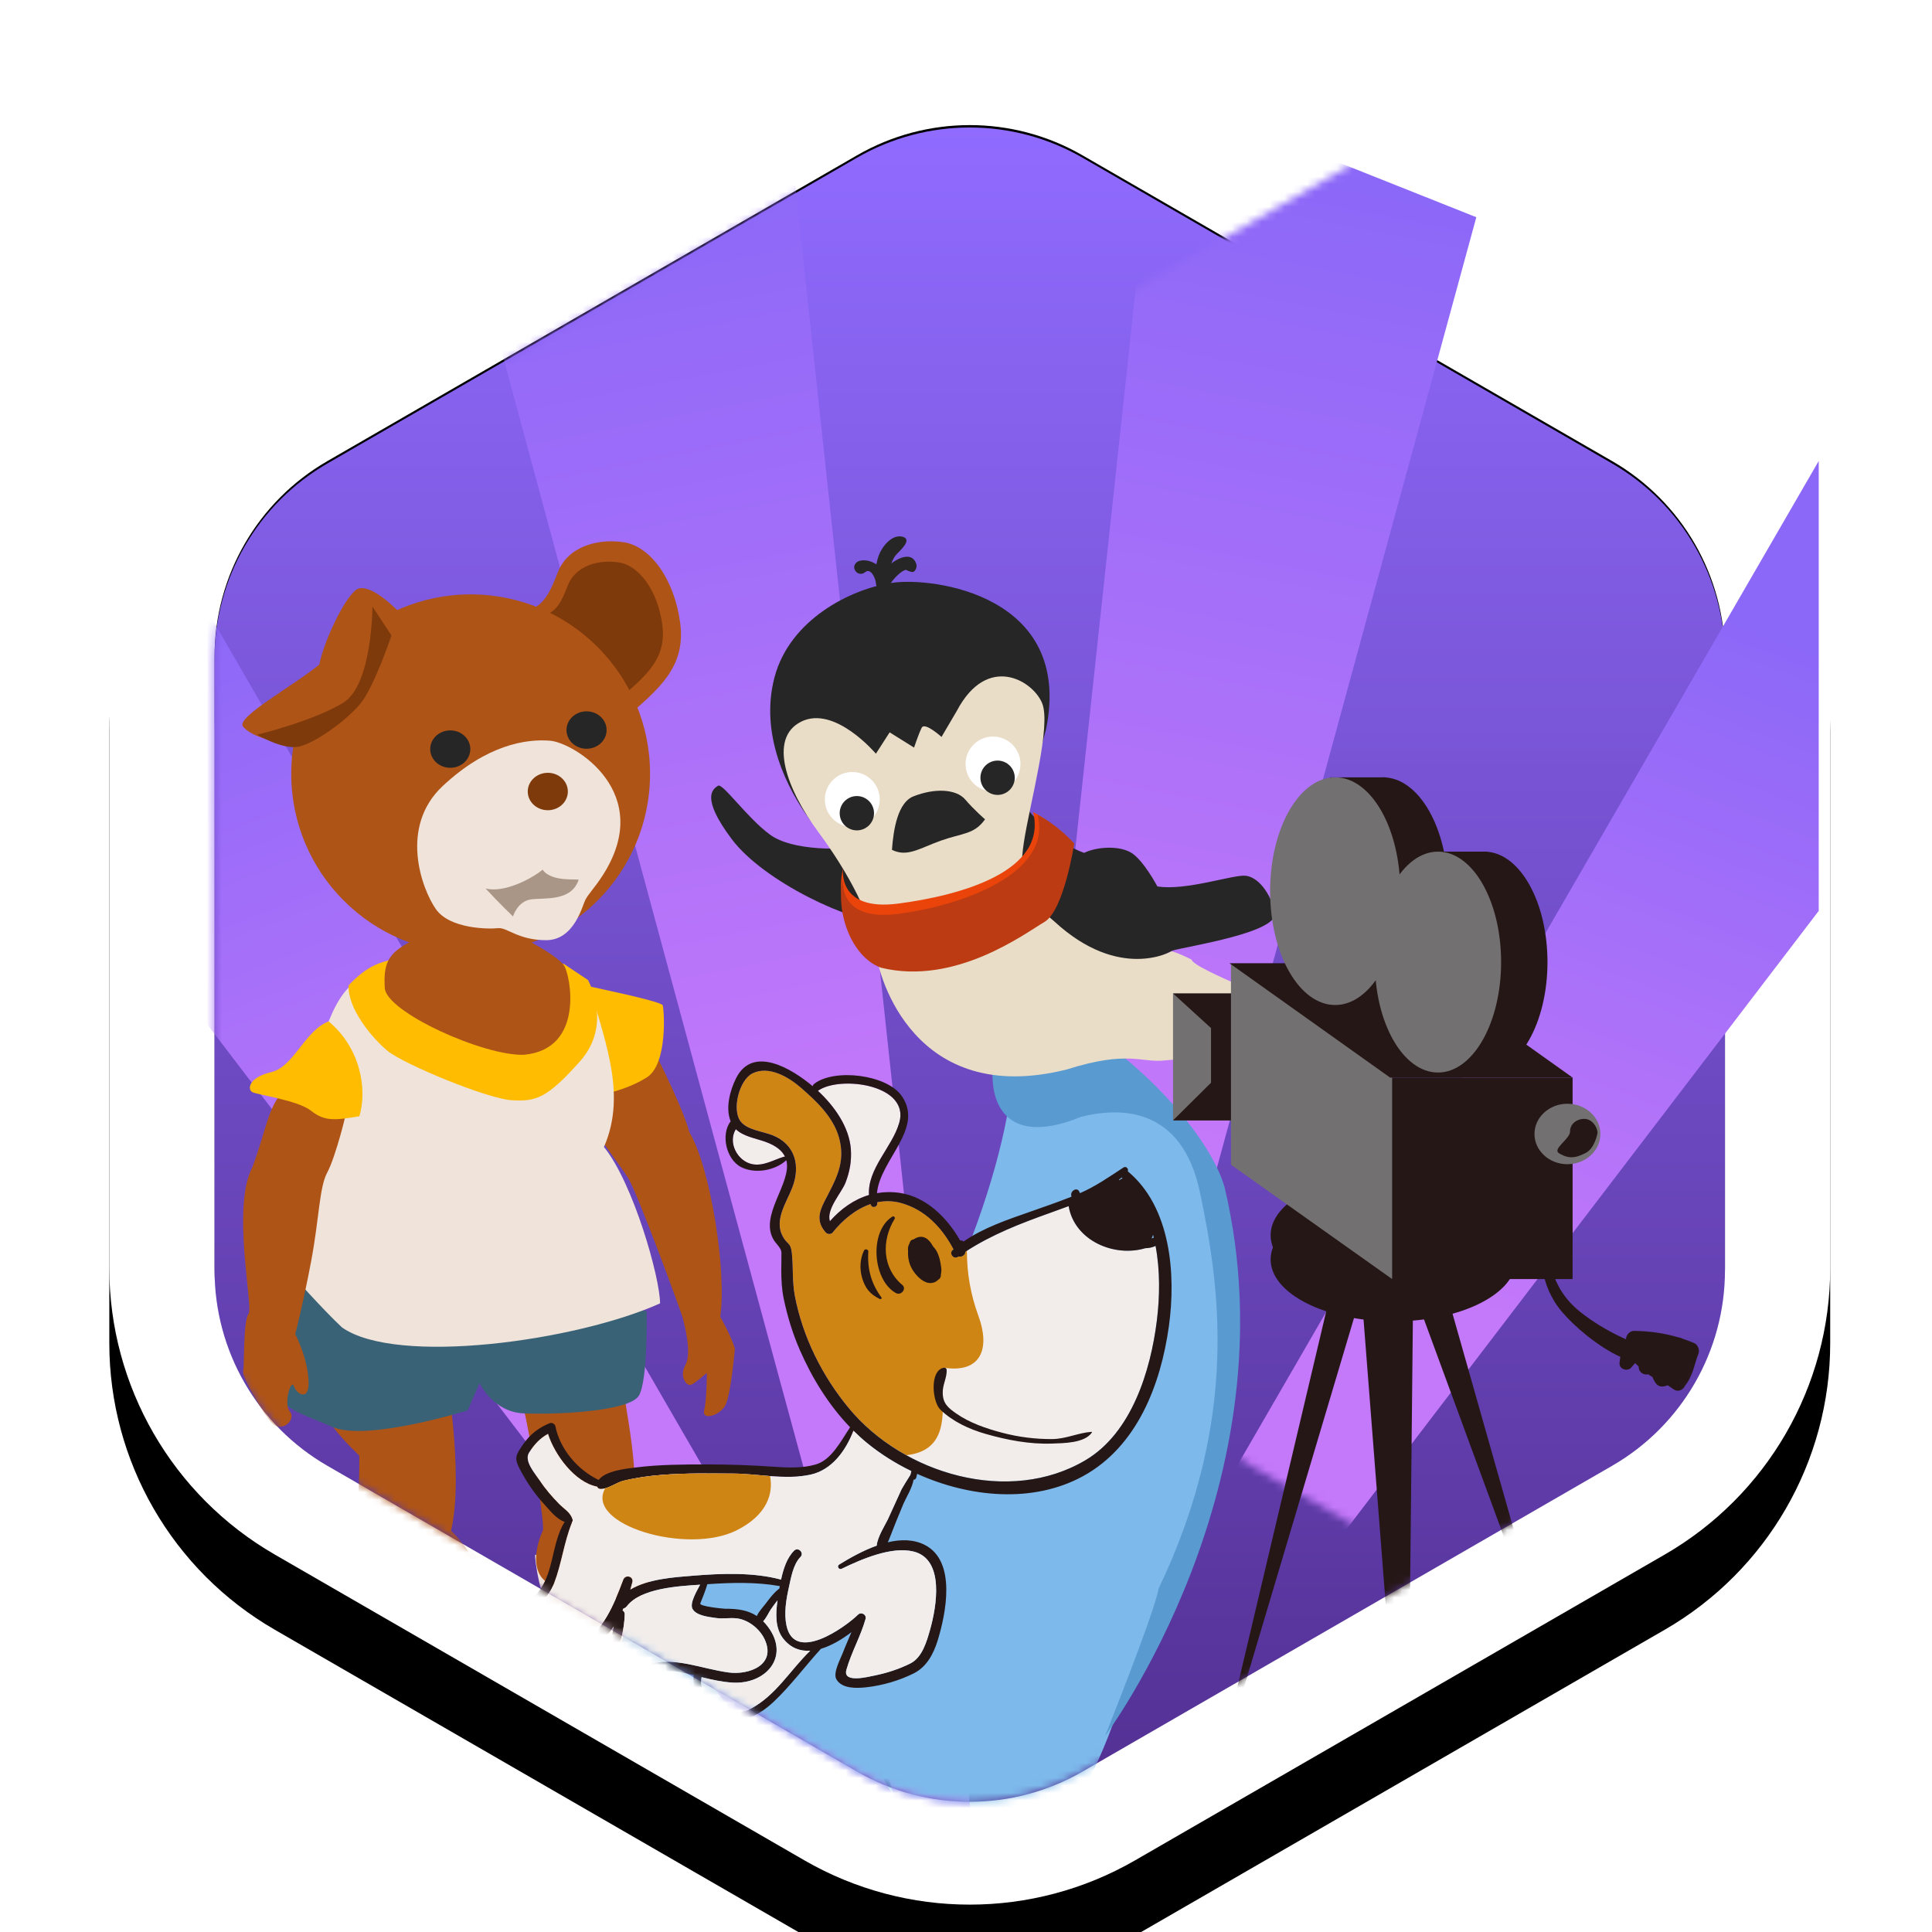 <?xml version="1.0" encoding="UTF-8"?>
<svg width="257px" height="257px" viewBox="0 0 257 257" version="1.1" xmlns="http://www.w3.org/2000/svg" xmlns:xlink="http://www.w3.org/1999/xlink">
    <title>Polskie_wytwornie_filmowe</title>
    <defs>
        <path d="M94,6.536 L23.541,47.215 C9.927,55.075 1.541,69.601 1.541,85.321 L1.541,166.679 C1.541,182.399 9.927,196.925 23.541,204.785 L94,245.464 C107.614,253.324 124.386,253.324 138,245.464 L208.459,204.785 C222.073,196.925 230.459,182.399 230.459,166.679 L230.459,85.321 C230.459,69.601 222.073,55.075 208.459,47.215 L138,6.536 C124.386,-1.324 107.614,-1.324 94,6.536 Z M131,18.66 L201.459,59.34 C210.741,64.699 216.459,74.603 216.459,85.321 L216.459,166.679 C216.459,177.397 210.741,187.301 201.459,192.66 L131,233.34 C121.718,238.699 110.282,238.699 101,233.34 L30.541,192.66 C21.259,187.301 15.541,177.397 15.541,166.679 L15.541,85.321 C15.541,74.603 21.259,64.699 30.541,59.34 L101,18.66 C110.282,13.301 121.718,13.301 131,18.66 Z" id="path-1"></path>
        <filter x="-21.8%" y="-16.0%" width="143.7%" height="139.9%" filterUnits="objectBoundingBox" id="filter-2">
            <feOffset dx="0" dy="10" in="SourceAlpha" result="shadowOffsetOuter1"></feOffset>
            <feGaussianBlur stdDeviation="15" in="shadowOffsetOuter1" result="shadowBlurOuter1"></feGaussianBlur>
            <feColorMatrix values="0 0 0 0 0.302   0 0 0 0 0.307   0 0 0 0 0.342  0 0 0 0.335 0" type="matrix" in="shadowBlurOuter1"></feColorMatrix>
        </filter>
        <linearGradient x1="50%" y1="158.423%" x2="50%" y2="0.222%" id="linearGradient-3">
            <stop stop-color="#2E0D52" offset="0%"></stop>
            <stop stop-color="#906BFF" offset="100%"></stop>
        </linearGradient>
        <path d="M131,8.979 L201.459,49.659 C210.741,55.018 216.459,64.922 216.459,75.64 L216.459,156.999 C216.459,167.717 210.741,177.62 201.459,182.979 L131,223.659 C121.718,229.018 110.282,229.018 101,223.659 L30.541,182.979 C21.259,177.62 15.541,167.717 15.541,156.999 L15.541,75.64 C15.541,64.922 21.259,55.018 30.541,49.659 L101,8.979 C110.282,3.62 121.718,3.62 131,8.979 Z" id="path-4"></path>
        <linearGradient x1="44.313%" y1="4.185%" x2="57.013%" y2="60.493%" id="linearGradient-6">
            <stop stop-color="#8C68F8" offset="0%"></stop>
            <stop stop-color="#C478FA" offset="100%"></stop>
        </linearGradient>
        <linearGradient x1="48.557%" y1="4.185%" x2="51.779%" y2="60.493%" id="linearGradient-7">
            <stop stop-color="#8C68F8" offset="0%"></stop>
            <stop stop-color="#C478FA" offset="100%"></stop>
        </linearGradient>
        <linearGradient x1="48.574%" y1="4.185%" x2="51.759%" y2="60.493%" id="linearGradient-8">
            <stop stop-color="#8C68F8" offset="0%"></stop>
            <stop stop-color="#C478FA" offset="100%"></stop>
        </linearGradient>
    </defs>
    <g id="Polskie_wytwornie_filmowe" stroke="none" stroke-width="1" fill="none" fill-rule="evenodd">
        <g id="Group-7" transform="translate(13, 2)">
            <g id="Polygon">
                <use fill="black" fill-opacity="1" filter="url(#filter-2)" xlink:href="#path-1"></use>
                <use fill="#FFFFFF" fill-rule="evenodd" xlink:href="#path-1"></use>
            </g>
            <g id="Path-+-Path-+-Path-+-Path-Mask" transform="translate(0, 10)">
                <mask id="mask-5" fill="white">
                    <use xlink:href="#path-4"></use>
                </mask>
                <use id="Mask" fill="url(#linearGradient-3)" xlink:href="#path-4"></use>
                <polygon id="Path" fill="url(#linearGradient-6)" mask="url(#mask-5)" points="106 227.187 3.068 49.36 3.068 109.209 93.17 227.187"></polygon>
                <polygon id="Path" fill="url(#linearGradient-6)" mask="url(#mask-5)" transform="translate(177.466, 138.233) scale(-1, 1) translate(-177.466, -138.233) " points="228.932 227.147 126 49.319 126 109.169 216.102 227.147"></polygon>
                <polygon id="Path" fill="url(#linearGradient-7)" mask="url(#mask-5)" transform="translate(149.692, 115.573) scale(-1, 1) translate(-149.692, -115.573) " points="183.384 231.147 158.458 0 116 16.894 173.384 227.187"></polygon>
                <path d="M116.384,231.466 L91.458,0.319 L49,17.213 C85.268,151.688 104.268,221.679 106,227.187 C107.732,232.696 111.194,234.122 116.384,231.466 Z" id="Path" fill="url(#linearGradient-8)" mask="url(#mask-5)"></path>
                <g id="uszatek" mask="url(#mask-5)" fill-rule="nonzero">
                    <g transform="translate(19, 60)">
                        <path d="M54.025,65.824 C54.025,65.824 58.646,74.711 59.714,78.622 C62.559,83.423 64.694,97.289 63.805,103.153 C65.405,105.997 65.758,107.418 65.758,107.418 C65.758,107.418 65.226,113.466 64.516,114.883 C63.805,116.307 61.316,117.02 61.67,115.596 C62.027,114.175 62.027,110.619 62.027,110.619 C62.027,110.619 60.427,112.043 59.893,112.221 C59.36,112.397 58.293,111.153 59.182,109.553 C60.07,107.954 59.004,104.044 58.828,103.331 C58.649,102.622 52.782,86.621 51.539,84.667 C50.294,82.71 46.382,77.733 46.382,76.846 C46.382,75.952 54.025,65.824 54.025,65.824 Z" id="Path" fill="#AF5417"></path>
                        <path d="M46.56,59.246 C47.27,59.422 55.982,61.197 56.16,61.732 C56.336,62.265 56.868,69.553 54.025,71.331 C51.183,73.109 47.803,73.641 47.803,73.641 L46.56,59.246 Z" id="Path" fill="#FFBC00"></path>
                        <path d="M53.413,132.22 C53.413,132.22 59.618,135.823 58.818,139.024 C58.018,142.226 57.016,142.424 56.017,143.628 C55.018,145.425 53.616,146.629 50.211,146.429 C46.812,146.228 42.207,143.427 41.608,142.424 C40.007,142.026 39.004,134.819 39.207,134.819 C45.887,134.819 53.413,132.22 53.413,132.22 Z" id="Path" fill="#EFE3DA"></path>
                        <path d="M29.001,133.017 C30.602,134.421 34.604,136.822 32.603,141.022 C30.602,145.225 29.402,144.428 27,144.827 C24.598,145.225 21.398,147.625 18.996,145.027 C16.591,142.422 13.189,137.222 14.39,134.819 C15.592,132.417 29.001,133.017 29.001,133.017 Z" id="Path" fill="#EFE3DA"></path>
                        <path d="M50.738,23.87 C55.804,19.6 59.268,16.67 58.471,10.801 C57.668,4.935 54.471,0.671 51.002,0.136 C47.537,-0.397 43.536,0.671 42.203,4.135 C40.869,7.602 40.071,8.667 37.67,9.467 C35.272,10.269 50.738,23.87 50.738,23.87 Z" id="Path" fill="#AF5417"></path>
                        <path d="M50.612,111.205 C51.212,115.007 53.216,124.417 52.214,130.416 C55.415,134.421 57.615,136.422 54.615,139.225 C51.612,142.026 42.008,140.022 40.206,138.021 C38.406,136.02 39.807,132.42 40.206,131.617 C40.607,130.817 37.805,114.608 37.203,113.808 C36.604,113.011 27.199,109.608 27.199,109.608 C27.199,109.608 29.799,124.014 27.999,131.617 C31.8,135.419 32.398,138.621 30.399,139.821 C28.398,141.022 21.191,141.425 19.79,140.622 C18.392,139.821 13.186,136.823 14.589,133.017 C15.99,129.216 15.788,121.611 15.788,121.611 C15.788,121.611 9.384,115.807 9.585,111.808 C9.785,107.803 26.594,104.802 26.594,104.802 L50.612,111.205 Z" id="Path" fill="#AF5417"></path>
                        <path d="M50.116,21.163 C54.034,17.864 56.713,15.598 56.096,11.06 C55.479,6.522 53.002,3.226 50.324,2.814 C47.642,2.402 44.55,3.225 43.518,5.904 C42.488,8.584 41.87,9.409 40.013,10.029 C38.157,10.647 50.116,21.163 50.116,21.163 Z" id="Path" fill="#7F3A0B"></path>
                        <path d="M21.139,9.467 C21.139,9.467 17.006,5.071 15.274,6.534 C13.54,8.003 11.006,13.602 10.474,16.404 C6.876,19.335 -0.727,23.469 0.341,24.667 C1.406,25.868 3.543,26.533 7.673,27.334 C18.472,21.869 21.805,12.934 21.139,9.467 Z" id="Path" fill="#AF5417"></path>
                        <circle id="Oval" fill="#AF5417" cx="30.607" cy="30.932" r="23.865"></circle>
                        <path d="M54.016,102.4 C54.016,102.4 54.216,111.406 53.014,113.607 C51.814,115.809 41.608,116.209 37.606,116.009 C33.602,115.809 31.802,112.007 31.802,112.007 L30.2,115.61 C30.2,115.61 16.793,119.815 12.189,117.811 C7.587,115.81 4.584,115.209 4.784,111.811 C4.983,108.406 4.983,98 4.983,98 L54.016,102.4 Z" id="Path" fill="#3A6277"></path>
                        <path d="M20.073,12.534 L17.54,8.667 C17.54,8.667 17.54,19.067 13.673,21.469 C9.808,23.87 2.208,25.736 2.208,25.736 C2.208,25.736 5.541,27.734 7.673,27.334 C9.808,26.933 14.075,23.87 15.942,21.601 C17.804,19.335 20.073,12.534 20.073,12.534 Z" id="Path" fill="#7F3A0B"></path>
                        <path d="M48.114,44.535 C47.067,46.144 46.25,46.934 45.848,47.734 C45.448,48.534 44.383,53.066 40.649,53.066 C36.916,53.066 35.45,51.334 34.249,51.468 C33.048,51.6 27.848,51.6 25.981,48.933 C24.114,46.266 21.048,37.997 26.917,32.533 C32.783,27.068 37.982,26.267 41.183,26.533 C44.383,26.801 55.316,33.47 48.114,44.535 Z" id="Path" fill="#EFE3DA"></path>
                        <path d="M44.966,45.052 C45.043,44.826 41.401,45.432 40.185,43.69 C38.591,44.978 35.026,46.8 32.597,46.191 C34.267,48.016 36.239,49.908 36.239,49.908 C36.239,49.908 36.846,47.864 38.669,47.633 C40.49,47.407 43.981,47.937 44.966,45.052 Z" id="Path" fill="#AA9687"></path>
                        <ellipse id="Oval" fill="#7F3A0B" cx="40.871" cy="33.29" rx="2.667" ry="2.489"></ellipse>
                        <path d="M46.203,58.358 C48.16,65.824 51.539,73.29 48.338,80.576 C52.248,85.377 55.804,97.999 55.804,101.377 C44.782,106.354 20.783,109.732 13.493,104.576 C11.004,102.263 6.74,97.466 6.74,97.466 C7.272,90.352 8.34,64.043 14.919,58.887 C22.74,64.399 46.203,58.358 46.203,58.358 Z" id="Path" fill="#EFE3DA"></path>
                        <ellipse id="Oval" fill="#262626" cx="46.025" cy="25.112" rx="2.667" ry="2.489"></ellipse>
                        <path d="M43.004,56.221 L46.203,58.358 C46.203,58.358 49.583,64.224 45.138,69.199 C40.692,74.179 39.271,74.531 36.07,74.355 C32.872,74.179 21.672,69.555 19.538,67.778 C17.405,66.002 14.206,62.09 14.382,59.068 C17.049,56.221 18.826,56.045 19.894,55.69 C20.962,55.336 43.004,56.221 43.004,56.221 Z" id="Path" fill="#FFBC00"></path>
                        <path d="M14.206,75.066 C14.206,75.776 12.606,81.997 11.539,83.953 C10.472,85.91 10.472,89.998 9.406,95.686 C8.339,101.374 7.272,105.462 7.272,105.462 C7.272,105.462 9.05,108.837 9.05,112.042 C9.05,114.352 7.45,113.463 7.096,112.394 C6.74,111.329 5.673,114.704 6.562,115.772 C7.451,116.838 5.496,118.619 4.251,117.374 C3.006,116.126 0.163,111.15 0.341,110.44 C0.517,109.727 0.341,103.684 1.052,102.795 C1.762,101.906 -1.258,88.573 1.586,83.239 C3.543,77.907 3.543,75.597 5.673,73.106 C7.807,70.62 14.206,75.066 14.206,75.066 Z" id="Path" fill="#AF5417"></path>
                        <ellipse id="Oval" fill="#262626" cx="27.895" cy="27.646" rx="2.667" ry="2.489"></ellipse>
                        <path d="M38.382,53.199 C38.382,53.199 42.115,55.153 43.004,56.398 C43.893,57.645 45.848,67.602 37.672,68.31 C32.34,68.486 19.362,62.622 19.183,59.423 C19.003,56.221 19.538,54.801 22.739,53.199 C25.939,51.6 38.382,53.199 38.382,53.199 Z" id="Path" fill="#AF5417"></path>
                        <path d="M11.715,63.867 C8.515,65.111 7.096,69.912 4.073,70.62 C1.051,71.333 0.873,72.93 1.584,73.287 C2.295,73.644 7.629,74.355 9.406,75.776 C11.184,77.197 12.607,77.021 15.806,76.489 C16.871,72.93 15.982,67.421 11.715,63.867 Z" id="Path" fill="#FFBC00"></path>
                    </g>
                </g>
                <g id="pik_pok" mask="url(#mask-5)">
                    <g transform="translate(67, 59)">
                        <path d="M54.479,73.909 C53.261,86.086 42.708,117.336 26.068,125.456 C20.791,128.296 11.862,128.296 6.18,139.661 C4.963,142.502 0.035,153.053 0.035,153.053 C0.035,153.053 12.88,170.928 24.246,172.147 C35.611,173.366 48.441,172.783 55.746,174 C63.052,175.216 69.038,155.42 69.038,155.42 L74.11,142.039 L78.425,130.326 C78.425,130.326 83.295,115.715 83.295,114.496 C83.295,113.277 83.702,99.885 83.702,99.885 L82.485,90.551 L80.048,81.619 L74.773,75.938 L54.479,73.909 Z" id="Path" fill="#7DB9EB" fill-rule="nonzero"></path>
                        <path d="M52.044,72.69 C52.276,76.863 54.886,81.212 63.815,77.559 C68.686,76.341 77.21,75.935 79.644,87.706 C82.079,99.477 85.117,117.372 74.11,140.335 C73.703,143.175 67,159.926 67,159.926 C67,159.926 92.227,126.263 82.891,86.894 C79.238,74.314 50.826,50.771 52.044,72.69 Z" id="Path" fill="#599AD0" fill-rule="nonzero"></path>
                        <g id="Group" stroke-width="1" fill="none" fill-rule="evenodd" transform="translate(14.547, 0)">
                            <path d="M23.493,51.787 C18.825,51.787 7.055,46.307 2.793,40.625 C-1.469,34.943 0.359,33.93 0.967,33.523 C1.576,33.117 4.823,37.785 7.868,40.016 C10.912,42.249 17.406,42.047 21.262,41.64 C17.202,39.207 15.985,41.844 13.143,37.988 C10.303,34.132 6.447,26.826 8.475,19.116 C10.505,11.403 18.622,7.344 24.102,6.532 C29.58,5.72 48.252,8.156 44.6,26.014 C41.554,37.379 41.351,35.552 41.351,35.552 C41.351,35.552 44.598,40.625 49.671,42.452 C51.295,41.64 54.341,41.437 55.962,42.452 C57.586,43.468 59.412,46.917 59.412,46.917 C63.27,47.526 69.559,45.293 71.183,45.496 C72.807,45.699 74.43,47.729 75.04,50.366 C75.647,53.006 63.675,54.83 61.443,55.439 C59.212,56.658 51.702,59.5 51.702,59.5 L40.338,52.192 L23.493,51.787 Z" id="Path" fill="#262626" fill-rule="nonzero"></path>
                            <path d="M68.953,67.21 C68.953,67.818 72.809,75.326 72.809,75.326 C72.809,75.326 76.866,62.745 72.2,60.716 C68.748,64.168 68.953,67.21 68.953,67.21 Z" id="Path" fill="#262626" fill-rule="nonzero"></path>
                            <path d="M21.971,55.642 C22.256,58.782 27.046,76.342 47.339,71.269 C55.659,68.632 57.282,70.457 60.529,70.05 C63.776,69.643 69.865,70.659 70.675,68.022 C71.487,65.382 73.72,61.526 70.879,60.309 C68.037,59.093 63.978,57.265 63.978,56.656 C61.948,55.641 61.288,55.541 61.288,55.541 C61.288,55.541 54.389,59.574 45.713,51.583 C41.857,48.338 40.843,46.307 41.654,41.03 C42.466,35.753 45.306,25.607 44.089,22.563 C42.871,19.52 36.783,15.866 32.725,23.576 C30.695,27.028 30.695,27.028 30.695,27.028 C30.695,27.028 28.464,24.997 28.057,25.809 C27.65,26.621 27.043,28.446 27.043,28.446 L23.796,26.418 L21.968,29.261 C21.968,29.261 16.49,22.765 12.025,24.997 C7.561,27.23 10.198,34.132 14.257,39.608 C18.319,45.089 21.566,51.178 21.971,55.642 Z" id="Path" fill="#E9DDC8" fill-rule="nonzero"></path>
                            <path d="M26.944,34.941 C29.745,33.823 32.625,33.929 33.844,35.348 C35.062,36.769 36.483,37.988 36.483,37.988 C35.062,40.016 33.438,39.813 30.597,40.828 C27.757,41.844 26.133,43.061 24.103,42.047 C24.305,39.207 24.914,35.753 26.944,34.941 Z" id="Path" fill="#262626" fill-rule="nonzero"></path>
                            <circle id="Oval" fill="#FFFFFF" fill-rule="nonzero" cx="18.827" cy="35.348" r="3.652"></circle>
                            <circle id="Oval" fill="#262626" fill-rule="nonzero" cx="19.435" cy="37.176" r="2.283"></circle>
                            <circle id="Oval" fill="#FFFFFF" fill-rule="nonzero" cx="37.546" cy="30.631" r="3.652"></circle>
                            <circle id="Oval" fill="#262626" fill-rule="nonzero" cx="38.155" cy="32.458" r="2.283"></circle>
                            <path d="M17.609,44.482 C17.609,44.482 16.696,50.265 24.915,49.2 C33.135,48.134 44.854,44.939 42.876,37.022 C45.615,38.393 47.746,40.827 47.746,40.827 C47.746,40.827 46.985,48.743 44.396,50.265 C41.809,51.787 32.525,58.787 22.631,56.354 C18.522,54.83 16.543,48.591 17.609,44.482 Z" id="Path" fill="#EA440A" fill-rule="nonzero"></path>
                            <path d="M17.609,45.852 C17.609,45.852 16.696,51.634 24.915,50.569 C33.135,49.504 45.463,45.32 43.483,37.406 C46.224,38.774 48.354,41.211 48.354,41.211 C48.354,41.211 46.985,50.113 44.398,51.634 C41.811,53.156 32.526,60.16 22.633,57.723 C18.522,56.201 16.543,49.959 17.609,45.852 Z" id="Path" fill="#BC3B13" fill-rule="nonzero"></path>
                            <path d="M27.34,4.015 C26.803,2.373 25,3.182 24.034,3.939 C24.156,3.559 24.344,3.185 24.647,2.812 C24.973,2.411 26.942,0.793 25.532,0.404 C24.088,0.006 22.75,1.76 22.334,2.92 C22.209,3.27 22.104,3.664 22.026,4.074 C21.358,3.612 20.469,3.395 19.728,3.627 C19.297,3.762 18.958,4.238 19.118,4.701 C19.341,5.346 20.053,5.543 20.579,5.087 C20.929,4.784 21.301,5.057 21.522,5.378 C21.721,5.665 21.839,5.986 21.931,6.316 C21.994,6.857 22.12,7.375 22.345,7.82 C22.381,7.891 22.429,7.95 22.485,7.999 C22.497,8.02 22.506,8.04 22.517,8.061 C22.798,8.5 23.49,8.382 23.585,7.888 C23.636,7.817 23.68,7.737 23.7,7.644 C23.751,7.375 23.778,7.116 23.794,6.859 C23.907,6.615 24.066,6.386 24.234,6.179 C24.638,5.691 25.083,5.231 25.637,4.92 C25.744,4.858 25.963,4.82 25.946,4.796 C26.157,4.846 26.291,5.037 26.645,5.019 C26.371,5.031 26.728,5.087 26.809,5.09 C26.918,5.096 27.019,5.049 27.096,4.972 C27.32,4.751 27.447,4.345 27.34,4.015 Z" id="Path" fill="#262626" fill-rule="nonzero"></path>
                        </g>
                    </g>
                </g>
                <g id="reksio" mask="url(#mask-5)" fill-rule="nonzero">
                    <g transform="translate(46, 129)">
                        <path d="M41.005,13.847 C42.527,14.183 43.889,13.285 45.276,12.872 C45.331,12.855 45.381,12.858 45.428,12.876 C45.058,12.086 44.258,11.399 42.769,10.869 C41.548,10.435 39.876,10.175 38.881,9.208 C37.79,10.963 39.078,13.426 41.005,13.847 Z" id="Path" fill="#F2EDEB"></path>
                        <path d="M54.184,11.89 C54.291,13.447 54.039,14.846 53.478,16.305 C52.968,17.647 50.886,19.846 51.394,21.453 C52.862,19.793 54.61,18.552 56.596,17.961 C56.375,14.466 59.668,11.615 60.62,8.376 C62.113,3.306 52.811,2.033 49.85,4.071 C49.833,4.083 49.817,4.092 49.798,4.101 C51.941,6.087 53.971,8.879 54.184,11.89 Z" id="Path" fill="#F2EDEB"></path>
                        <path d="M39.535,8.194 C40.419,9.312 42.478,9.508 43.738,10 C46.788,11.197 47.508,14.081 46.397,16.965 C45.639,18.934 44.002,21.214 45.066,23.348 C45.678,24.587 46.167,24.207 46.324,25.594 C46.542,27.53 46.367,29.453 46.733,31.38 C47.779,36.855 50.384,42.062 53.932,46.337 C56.004,48.833 58.628,50.959 61.564,52.577 C68.906,56.635 78.172,57.533 85.428,53.216 C91.546,49.576 94.064,41.313 94.888,34.686 C95.284,31.513 95.34,28.025 94.718,24.728 C94.301,24.936 93.833,25.025 93.349,25.037 C89.197,26.272 83.977,24.02 83.173,19.512 C83.17,19.485 83.165,19.461 83.165,19.435 C82.34,19.746 81.523,20.039 80.736,20.32 C76.783,21.737 73.104,23.145 69.616,25.381 C69.548,25.423 69.485,25.467 69.417,25.509 C69.405,25.961 68.912,26.244 68.528,26.13 C68.486,26.151 68.442,26.172 68.402,26.195 C67.857,26.531 67.236,25.739 67.716,25.304 C67.759,25.262 67.807,25.227 67.852,25.185 C66.32,22.298 64.087,19.885 60.815,19.008 C59.739,18.724 58.693,18.72 57.699,18.922 C57.699,18.945 57.702,18.969 57.702,18.992 C57.8,19.556 57.009,19.796 56.834,19.228 C56.826,19.207 56.822,19.182 56.813,19.161 C54.827,19.829 53.082,21.296 51.754,22.956 C51.546,23.211 51.083,23.185 50.87,22.956 C49.688,21.649 49.862,20.416 50.628,18.915 C52.107,15.999 53.559,13.753 52.619,10.338 C51.858,7.581 49.59,5.459 47.506,3.65 C45.876,2.24 43.235,0.693 41.079,1.79 C39.339,2.676 38.309,6.638 39.535,8.194 Z" id="Path" fill="#F2EDEB"></path>
                        <path d="M39.535,8.194 C40.419,9.312 42.478,9.508 43.738,10 C46.788,11.197 47.508,14.081 46.397,16.965 C45.639,18.934 44.002,21.214 45.066,23.348 C45.678,24.587 46.167,24.207 46.324,25.594 C46.542,27.53 46.367,29.453 46.733,31.38 C47.779,36.855 50.384,42.062 53.932,46.337 C56.004,48.833 58.628,50.959 61.564,52.577 C68.515,51.812 65.685,44.346 66.545,40.939 C71.565,41.705 72.722,38.328 71.162,34.072 C70.098,31.163 69.625,28.384 69.618,25.381 C69.55,25.423 69.487,25.467 69.419,25.509 C69.407,25.961 68.913,26.244 68.53,26.13 C68.488,26.151 68.444,26.172 68.403,26.195 C67.858,26.531 67.238,25.739 67.718,25.304 C67.76,25.262 67.808,25.227 67.854,25.185 C66.322,22.298 64.088,19.885 60.817,19.008 C59.741,18.724 58.695,18.72 57.7,18.922 C57.7,18.945 57.703,18.969 57.703,18.992 C57.801,19.556 57.011,19.796 56.836,19.228 C56.828,19.207 56.823,19.182 56.814,19.161 C54.828,19.829 53.084,21.296 51.756,22.956 C51.547,23.211 51.084,23.185 50.871,22.956 C49.69,21.649 49.863,20.416 50.63,18.915 C52.109,15.999 53.561,13.753 52.62,10.338 C51.86,7.581 49.592,5.459 47.508,3.65 C45.878,2.24 43.237,0.693 41.08,1.79 C39.339,2.676 38.309,6.638 39.535,8.194 Z" id="Path" fill="#CF8514"></path>
                        <path d="M66.541,40.939 C66.74,40.901 66.918,41.026 66.929,41.233 C66.974,42.279 66.385,43.177 66.402,44.274 C66.422,45.682 67.108,46.262 68.168,47.006 C69.989,48.284 72.2,49.032 74.331,49.592 C76.493,50.16 78.704,50.44 80.938,50.43 C82.802,50.421 84.419,49.594 86.19,49.467 C86.236,49.464 86.27,49.524 86.244,49.562 C85.271,50.981 82.467,50.972 80.938,51.027 C77.962,51.135 74.965,50.558 72.12,49.745 C69.942,49.123 67.73,48.104 66.09,46.515 C65.007,45.466 64.629,41.315 66.541,40.939 Z" id="Path" fill="#261717"></path>
                        <path d="M61.983,24.405 C61.997,24.363 62.004,24.317 62.019,24.276 C62.107,24.02 62.291,23.892 62.522,23.868 C62.626,23.798 62.741,23.733 62.871,23.673 C63.842,23.229 64.586,23.818 65.089,24.755 C65.269,24.96 65.407,25.14 65.448,25.197 C65.919,25.876 66.106,26.847 66.207,27.652 C66.243,27.936 66.227,28.221 66.166,28.487 C66.165,28.553 66.165,28.62 66.159,28.686 C66.139,28.932 66.002,29.136 65.804,29.229 C65.584,29.475 65.275,29.643 64.867,29.672 C63.892,29.74 63.018,28.827 62.514,28.108 C61.97,27.329 61.739,26.38 61.795,25.445 C61.743,25.07 61.795,24.717 61.983,24.405 Z" id="Path" fill="#261717"></path>
                        <path d="M59.704,20.836 C59.893,20.716 60.125,20.952 60.009,21.139 C58.248,23.985 58.342,27.674 61.028,29.925 C61.65,30.447 60.854,31.38 60.187,31.013 C57.069,29.299 56.588,22.801 59.704,20.836 Z" id="Path" fill="#261717"></path>
                        <path d="M55.936,25.34 C56.069,25.069 56.526,25.194 56.507,25.494 C56.354,27.751 56.884,29.746 58.25,31.584 C58.351,31.723 58.161,31.86 58.035,31.798 C56.718,31.151 56.09,30.379 55.672,28.964 C55.326,27.796 55.402,26.432 55.936,25.34 Z" id="Path" fill="#261717"></path>
                        <path d="M2.71,90.793 C4.284,92.225 7.428,93.025 9.28,91.652 C11.287,90.155 12.185,87.772 13.083,85.517 C14.533,81.873 17.716,80.388 20.455,77.904 C21.301,77.137 22.02,76.271 22.642,75.334 C22.53,76.1 22.361,76.862 22.08,77.555 C21.753,78.367 21.063,79.466 21.161,80.385 C21.318,81.864 22.599,82.736 24.075,82.502 C26.538,82.11 28.741,80.907 31.284,81.393 C31.948,81.519 32.612,81.676 33.276,81.842 C33.195,82.443 33.326,83.18 33.454,83.558 C34.023,85.217 35.572,86.88 37.224,87.485 C39.772,88.421 42.087,87.097 43.951,85.341 C46.226,83.189 48.09,80.637 50.204,78.328 C51.629,77.902 53.055,77.039 54.259,76.114 C53.867,77.077 53.434,78.02 53.06,78.993 C52.761,79.757 51.778,81.568 52.26,82.389 C53.013,83.678 54.987,83.579 56.229,83.448 C58.351,83.219 60.584,82.567 62.499,81.622 C64.26,80.756 65.175,79.028 65.741,77.19 C66.838,73.612 68.242,66.704 64.048,64.525 C62.542,63.746 60.815,63.754 59.096,64.158 C59.176,63.994 59.258,63.814 59.326,63.627 C59.925,62.083 60.533,60.547 61.185,59.018 C61.499,58.28 62.35,56.934 62.525,55.842 C62.682,55.839 62.836,55.748 62.886,55.544 C62.923,55.38 62.967,55.217 63.005,55.055 C69.994,58.212 78.416,58.999 85.062,55.366 C92.264,51.424 95.407,43.197 96.488,35.427 C97.442,28.561 96.769,19.573 91.022,14.813 C91.158,14.49 90.805,14.073 90.456,14.298 C88.55,15.548 86.763,16.799 84.662,17.719 C84.641,17.663 84.616,17.609 84.582,17.535 C84.284,16.861 83.408,17.392 83.493,17.997 C83.502,18.059 83.519,18.124 83.532,18.187 C81.724,18.91 79.877,19.539 78.039,20.187 C75.049,21.237 71.829,22.304 69.186,24.147 C69.055,24.046 68.884,23.997 68.718,24.006 C66.987,20.987 64.218,18.195 60.682,17.682 C59.623,17.525 58.615,17.549 57.658,17.715 C58.062,13.252 64.001,9.108 60.93,4.757 C58.935,1.937 52.017,1.098 49.32,3.161 C49.201,3.256 49.133,3.37 49.112,3.493 C46.347,1.166 41.134,-2.008 38.916,2.426 C38.112,4.03 37.473,6.377 38.193,8.156 C36.844,9.913 37.602,13.252 39.601,14.26 C41.418,15.175 44.059,14.73 45.565,13.367 C45.582,13.353 45.586,13.337 45.598,13.325 C46.398,16.367 41.88,20.713 43.961,23.997 C44.246,24.449 44.939,25.057 44.948,25.597 C44.96,26.382 44.927,27.162 44.927,27.942 C44.931,29.252 44.99,30.508 45.259,31.787 C45.743,34.105 46.438,36.378 47.382,38.551 C49.008,42.286 51.228,45.898 54.081,48.859 C52.882,50.646 51.614,53.228 49.466,53.822 C47.654,54.329 45.752,54.239 43.893,54.108 C40.937,53.902 38.011,53.797 35.048,53.801 C31.902,53.801 28.723,53.813 25.596,54.203 C24.46,54.341 21.516,54.631 20.636,55.866 C17.846,54.542 15.476,51.755 14.885,48.731 C14.824,48.433 14.433,48.196 14.141,48.309 C12.672,48.889 11.503,49.808 10.605,51.112 C9.63,52.532 9.337,52.891 10.153,54.44 C11.033,56.103 12.085,57.689 13.365,59.071 C14.139,59.901 14.999,61.071 16.108,61.44 C14.251,64.444 14.768,68.6 12.216,71.209 C10.107,73.366 7.209,74.449 5.018,76.496 C1.796,79.494 -1.147,87.271 2.71,90.793 Z M42.77,10.869 C44.26,11.401 45.06,12.086 45.429,12.876 C45.383,12.858 45.333,12.855 45.277,12.872 C43.89,13.284 42.529,14.182 41.006,13.847 C39.079,13.426 37.79,10.963 38.883,9.209 C39.877,10.175 41.549,10.435 42.77,10.869 Z M56.596,17.959 C54.61,18.552 52.86,19.793 51.394,21.451 C50.888,19.844 52.968,17.645 53.478,16.304 C54.039,14.844 54.291,13.445 54.184,11.888 C53.971,8.877 51.943,6.085 49.798,4.099 C49.815,4.09 49.832,4.081 49.85,4.069 C52.811,2.03 62.113,3.303 60.62,8.375 C59.668,11.613 56.375,14.464 56.596,17.959 Z M90.326,15.768 C90.169,15.8 90.027,15.88 89.934,15.997 C89.905,15.976 89.875,15.952 89.84,15.936 C89.959,15.837 90.083,15.739 90.201,15.637 C90.245,15.68 90.284,15.727 90.326,15.768 Z M94.478,23.635 C94.384,23.668 94.288,23.708 94.188,23.736 C94.265,23.587 94.328,23.425 94.38,23.247 C94.414,23.38 94.448,23.502 94.478,23.635 Z M53.929,46.339 C50.381,42.063 47.778,36.857 46.73,31.381 C46.364,29.454 46.539,27.532 46.321,25.595 C46.164,24.209 45.675,24.589 45.063,23.35 C43.999,21.216 45.636,18.934 46.394,16.966 C47.505,14.082 46.786,11.198 43.735,10.002 C42.476,9.51 40.416,9.313 39.532,8.195 C38.306,6.639 39.337,2.678 41.073,1.796 C43.229,0.699 45.87,2.248 47.5,3.656 C49.584,5.464 51.852,7.585 52.613,10.344 C53.553,13.759 52.103,16.005 50.622,18.921 C49.857,20.422 49.682,21.655 50.865,22.962 C51.078,23.191 51.541,23.217 51.75,22.962 C53.076,21.302 54.821,19.837 56.807,19.167 C56.816,19.188 56.82,19.213 56.828,19.234 C57.003,19.802 57.794,19.562 57.696,18.998 C57.696,18.975 57.691,18.951 57.691,18.928 C58.687,18.724 59.733,18.729 60.809,19.014 C64.079,19.891 66.313,22.304 67.845,25.191 C67.798,25.233 67.751,25.268 67.709,25.31 C67.229,25.745 67.849,26.537 68.394,26.201 C68.436,26.178 68.48,26.157 68.521,26.136 C68.904,26.25 69.398,25.967 69.41,25.515 C72.958,23.207 76.702,21.768 80.73,20.326 C81.517,20.045 82.334,19.752 83.159,19.441 C83.159,19.467 83.164,19.491 83.168,19.518 C83.973,24.026 89.191,26.278 93.344,25.043 C93.829,25.031 94.297,24.942 94.715,24.734 C95.335,28.031 95.281,31.519 94.885,34.693 C94.06,41.321 91.541,49.582 85.423,53.222 C75.271,59.26 61.182,55.095 53.929,46.339 Z M34.322,82.097 C35.693,82.436 37.07,82.746 38.469,82.825 C42.841,83.072 46.127,79.413 43.184,75.436 C42.971,75.146 42.749,74.891 42.524,74.665 C42.945,74.226 43.264,73.474 43.57,73.037 C43.842,72.64 44.136,72.261 44.429,71.884 C44.181,73.618 44.076,75.608 45.229,77.025 C46.225,78.255 47.471,78.667 48.777,78.586 C46.118,81.147 44.221,84.533 40.843,86.311 C38.095,87.76 33.696,85.135 34.322,82.097 Z M44.676,70.305 C43.944,70.859 43.383,71.61 42.834,72.339 C42.523,72.748 41.931,73.375 41.676,73.969 C40.486,73.181 39.111,72.991 37.464,72.999 C37.273,73.002 33.989,72.697 34.155,72.288 C34.496,71.44 34.835,70.617 35.092,69.736 C38.252,69.517 41.587,69.425 44.731,69.987 C44.71,70.092 44.698,70.199 44.676,70.305 Z M22.984,78.862 C23.669,77.235 24.034,75.543 24.108,73.778 C24.12,73.504 23.994,73.317 23.816,73.221 C23.853,73.135 23.896,73.05 23.935,72.966 C24.096,72.932 24.258,72.837 24.395,72.658 C26.233,70.276 31.162,69.991 34.132,69.8 C33.676,70.672 32.732,72.232 33.106,72.99 C33.575,73.93 35.323,74.092 36.186,74.223 C37.134,74.372 38.092,74.164 39.037,74.282 C40.555,74.473 42.075,75.678 42.721,77.081 C44.299,80.501 40.597,81.836 37.943,81.479 C34.263,80.987 30.86,79.37 27.142,80.377 C25.338,80.869 21.602,82.137 22.984,78.862 Z M2.493,87.603 C2.081,85.067 2.884,81.447 4.309,79.286 C5.866,76.933 8.333,75.746 10.575,74.181 C12.298,72.981 13.961,71.573 14.726,69.558 C15.722,66.946 16.024,64.164 17.076,61.56 C17.092,61.522 17.097,61.483 17.102,61.445 C17.169,61.363 17.207,61.253 17.174,61.139 C16.868,60.135 16.072,59.764 15.349,59.026 C14.43,58.081 13.558,57.085 12.828,55.979 C12.232,55.081 10.667,53.358 11.373,52.242 C12.044,51.175 12.819,50.317 13.899,49.737 C14.758,52.485 17.459,56.195 20.429,56.752 C20.505,56.931 20.663,57.062 20.892,57.062 C21.905,57.076 22.964,56.204 23.973,55.961 C25.693,55.55 27.448,55.309 29.211,55.178 C32.312,54.945 35.413,54.995 38.515,55.013 C41.871,55.03 45.469,55.876 48.789,55.167 C51.673,54.545 53.506,51.968 54.531,49.318 C55.13,49.909 55.752,50.48 56.407,51.009 C58.135,52.419 60.107,53.659 62.226,54.689 C62.184,54.858 62.142,55.03 62.099,55.194 C61.721,55.787 60.993,56.96 60.937,57.093 C60.329,58.442 59.709,59.785 59.096,61.13 C58.832,61.709 57.696,63.47 57.628,64.601 C55.778,65.262 54.016,66.265 52.634,67.116 C52.272,67.337 52.587,67.86 52.966,67.678 C55.569,66.422 59.573,64.665 62.508,65.384 C66.69,66.404 65.588,72.712 64.728,75.764 C64.282,77.342 63.685,79.49 62.09,80.28 C60.622,81.012 59.006,81.539 57.403,81.868 C56.416,82.069 53.081,82.931 53.595,81.115 C54.255,78.788 55.48,76.686 56.14,74.36 C56.306,73.776 55.566,73.369 55.144,73.781 C53.349,75.524 46.717,80.232 45.627,75.258 C45.274,73.633 45.571,71.795 45.929,70.202 C46.222,68.902 46.504,67.101 47.477,66.114 C48.018,65.566 47.18,64.732 46.635,65.272 C45.692,66.212 45.206,67.679 44.9,69.122 C41.216,68.127 36.953,68.296 33.239,68.598 C30.776,68.799 27.241,69.007 24.846,70.45 C24.943,70.125 25.034,69.803 25.115,69.475 C25.316,68.675 24.187,68.395 23.908,69.143 C22.563,72.72 21.347,75.638 18.164,77.994 C16.291,79.381 14.225,80.686 12.956,82.712 C11.596,84.885 11.148,87.782 9.363,89.675 C7.283,91.874 3.009,90.724 2.493,87.603 Z" id="Shape" fill="#261717"></path>
                        <path d="M40.843,86.312 C44.221,84.535 46.119,81.148 48.777,78.587 C47.471,78.669 46.225,78.257 45.229,77.027 C44.076,75.61 44.183,73.619 44.429,71.885 C44.136,72.262 43.842,72.641 43.57,73.038 C43.264,73.476 42.944,74.227 42.524,74.666 C42.749,74.891 42.971,75.146 43.184,75.438 C46.127,79.414 42.843,83.074 38.469,82.826 C37.07,82.746 35.693,82.436 34.322,82.099 C33.696,85.135 38.095,87.76 40.843,86.312 Z" id="Path" fill="#F2EDEB"></path>
                        <path d="M27.142,80.379 C30.859,79.372 34.262,80.988 37.943,81.48 C40.597,81.838 44.298,80.502 42.721,77.083 C42.075,75.678 40.555,74.473 39.037,74.283 C38.092,74.165 37.135,74.374 36.186,74.224 C35.323,74.093 33.575,73.932 33.106,72.991 C32.732,72.234 33.676,70.673 34.132,69.801 C31.162,69.993 26.233,70.276 24.395,72.659 C24.258,72.839 24.096,72.934 23.935,72.967 C23.897,73.052 23.855,73.136 23.816,73.222 C23.994,73.319 24.12,73.506 24.108,73.779 C24.036,75.545 23.669,77.237 22.984,78.863 C21.602,82.137 25.338,80.869 27.142,80.379 Z" id="Path" fill="#F2EDEB"></path>
                        <path d="M2.495,87.603 C3.009,90.724 7.285,91.874 9.361,89.678 C11.148,87.785 11.593,84.888 12.956,82.715 C14.224,80.689 16.291,79.384 18.162,77.997 C21.345,75.64 22.562,72.723 23.905,69.146 C24.187,68.398 25.313,68.677 25.114,69.478 C25.032,69.806 24.943,70.129 24.845,70.453 C27.24,69.01 30.776,68.802 33.239,68.601 C36.951,68.299 41.214,68.129 44.898,69.125 C45.205,67.682 45.689,66.215 46.634,65.275 C47.179,64.735 48.018,65.568 47.476,66.117 C46.502,67.104 46.22,68.905 45.927,70.205 C45.57,71.798 45.273,73.634 45.626,75.261 C46.714,80.237 53.346,75.528 55.142,73.784 C55.563,73.372 56.304,73.779 56.137,74.363 C55.477,76.689 54.252,78.791 53.592,81.118 C53.078,82.934 56.413,82.072 57.4,81.871 C59.004,81.542 60.62,81.017 62.087,80.283 C63.682,79.493 64.279,77.345 64.725,75.767 C65.584,72.717 66.686,66.407 62.504,65.387 C59.569,64.667 55.566,66.425 52.963,67.681 C52.584,67.863 52.27,67.34 52.631,67.119 C54.013,66.268 55.775,65.265 57.626,64.604 C57.694,63.473 58.829,61.712 59.095,61.133 C59.707,59.788 60.328,58.445 60.936,57.096 C60.992,56.963 61.719,55.79 62.098,55.197 C62.14,55.033 62.184,54.861 62.225,54.692 C60.107,53.661 58.133,52.42 56.405,51.012 C55.75,50.481 55.129,49.912 54.53,49.321 C53.505,51.971 51.671,54.548 48.787,55.17 C47.052,55.54 45.244,55.488 43.431,55.353 C41.773,55.224 40.113,55.024 38.513,55.016 C35.412,54.998 32.312,54.948 29.209,55.181 C27.448,55.312 25.692,55.552 23.973,55.964 C23.168,56.16 22.331,56.755 21.505,56.981 C21.3,57.037 21.096,57.07 20.892,57.067 C20.663,57.067 20.506,56.936 20.429,56.756 C17.459,56.199 14.758,52.49 13.899,49.742 C12.819,50.321 12.044,51.18 11.371,52.247 C10.665,53.361 12.23,55.085 12.826,55.983 C13.558,57.088 14.43,58.086 15.348,59.03 C16.071,59.768 16.866,60.14 17.172,61.143 C17.206,61.258 17.168,61.368 17.1,61.449 C17.097,61.487 17.092,61.526 17.074,61.564 C16.024,64.169 15.721,66.949 14.726,69.563 C13.961,71.579 12.296,72.987 10.575,74.185 C8.333,75.75 5.864,76.938 4.309,79.29 C2.887,81.447 2.083,85.067 2.495,87.603 Z" id="Path" fill="#F2EDEB"></path>
                        <path d="M38.973,62.577 C43.143,60.491 43.878,57.569 43.431,55.35 C41.773,55.221 40.113,55.021 38.513,55.013 C35.412,54.995 32.312,54.945 29.209,55.178 C27.448,55.309 25.692,55.549 23.973,55.961 C23.168,56.157 22.331,56.752 21.505,56.978 C18.74,61.794 32.366,65.876 38.973,62.577 Z" id="Path" fill="#CF8514"></path>
                    </g>
                </g>
                <g id="kamera" mask="url(#mask-5)">
                    <g transform="translate(143, 91)">
                        <g id="Group" stroke-width="1" fill="none" fill-rule="evenodd">
                            <ellipse id="Oval" fill="#261717" fill-rule="nonzero" cx="29.354" cy="61.315" rx="16.332" ry="8.242"></ellipse>
                            <ellipse id="Oval" fill="#261717" fill-rule="nonzero" cx="29.354" cy="64.532" rx="16.332" ry="8.242"></ellipse>
                            <ellipse id="Oval" fill="#261717" fill-rule="nonzero" cx="27.967" cy="15.547" rx="8.656" ry="15.144"></ellipse>
                            <rect id="Rectangle" fill="#261717" fill-rule="nonzero" x="20.935" y="0.403" width="7.372" height="30.222"></rect>
                            <ellipse id="Oval" fill="#261717" fill-rule="nonzero" cx="41.451" cy="24.979" rx="8.398" ry="14.692"></ellipse>
                            <rect id="Rectangle" fill="#261717" fill-rule="nonzero" x="34.627" y="10.286" width="7.152" height="29.321"></rect>
                            <rect id="Rectangle" fill="#727070" fill-rule="nonzero" x="0.038" y="29.15" width="17.65" height="16.887"></rect>
                            <polygon id="Path" fill="#261717" fill-rule="nonzero" points="11.196 44.63 5.11 41.011 5.11 33.774 11.196 37.392"></polygon>
                            <polygon id="Path" fill="#261717" fill-rule="nonzero" points="19.515 37.392 13.428 33.774 5.11 33.774 11.196 37.392"></polygon>
                            <polygon id="Path" fill="#261717" fill-rule="nonzero" points="0.038 29.15 5.11 33.774 5.11 41.011 0.038 46.037 14.037 46.037 14.037 29.15"></polygon>
                            <rect id="Rectangle" fill="#261717" fill-rule="nonzero" x="28.915" y="40.341" width="24.277" height="26.804"></rect>
                            <polygon id="Path" fill="#727070" fill-rule="nonzero" points="29.185 67.145 7.748 51.934 7.748 25.129 29.185 40.341"></polygon>
                            <polygon id="Path" fill="#261717" fill-rule="nonzero" points="31.822 25.129 7.545 25.129 28.915 40.341 53.192 40.341"></polygon>
                            <ellipse id="Oval" fill="#727070" fill-rule="nonzero" cx="21.611" cy="15.547" rx="8.656" ry="15.144"></ellipse>
                            <ellipse id="Oval" fill="#727070" fill-rule="nonzero" cx="35.284" cy="24.979" rx="8.398" ry="14.692"></ellipse>
                            <ellipse id="Oval" fill="#727070" fill-rule="nonzero" cx="52.503" cy="47.845" rx="4.382" ry="4.021"></ellipse>
                            <path d="M54.883,50.393 C54.034,50.792 52.922,51.398 51.367,50.393 C50.48,49.82 52.854,48.516 52.854,47.511 C52.854,46.506 53.734,45.836 54.748,45.836 C55.762,45.836 56.506,46.908 56.506,47.712 C56.506,47.712 56.167,49.79 54.883,50.393 Z" id="Path" fill="#261717" fill-rule="nonzero"></path>
                        </g>
                        <path d="M69.393,75.676 C68.874,75.447 68.342,75.25 67.802,75.071 C67.632,74.976 67.447,74.92 67.257,74.898 C65.355,74.333 63.359,74.061 61.384,74.037 C60.786,74.03 60.292,74.586 60.298,75.157 C60.124,75.082 59.95,75.006 59.78,74.925 C57.783,73.977 55.879,72.857 54.153,71.468 C50.243,68.322 49.581,63.922 49.912,59.157 C49.926,58.972 49.641,58.941 49.596,59.114 C48.462,63.447 48.812,68.041 51.817,71.551 C53.466,73.478 56.537,76.113 59.54,77.494 C59.495,77.764 59.458,78.037 59.433,78.315 C59.363,79.113 60.448,79.486 60.959,78.951 C61.151,78.75 61.333,78.539 61.512,78.327 C61.667,78.48 61.824,78.631 61.981,78.777 C61.981,78.8 61.981,78.825 61.981,78.848 C61.978,79.502 62.613,79.969 63.233,79.808 C63.416,79.937 63.614,80.052 63.811,80.167 C63.923,80.44 64.043,80.709 64.222,80.953 C64.506,81.341 64.871,81.515 65.353,81.416 C65.542,81.377 65.7,81.329 65.854,81.274 C66.134,81.466 66.408,81.666 66.69,81.855 C67.215,82.204 67.929,81.88 68.144,81.334 C69.228,80.013 69.335,78.577 69.945,77.04 C70.125,76.586 69.84,75.874 69.393,75.676 Z" id="Path" fill="#261717" fill-rule="nonzero"></path>
                        <polygon id="Path" fill="#261717" fill-rule="nonzero" points="21.466 67 5.11 136.147 25.107 68.99 31.176 147 31.985 68.592 51 120.333 36.435 68.99"></polygon>
                    </g>
                </g>
            </g>
        </g>
    </g>
</svg>